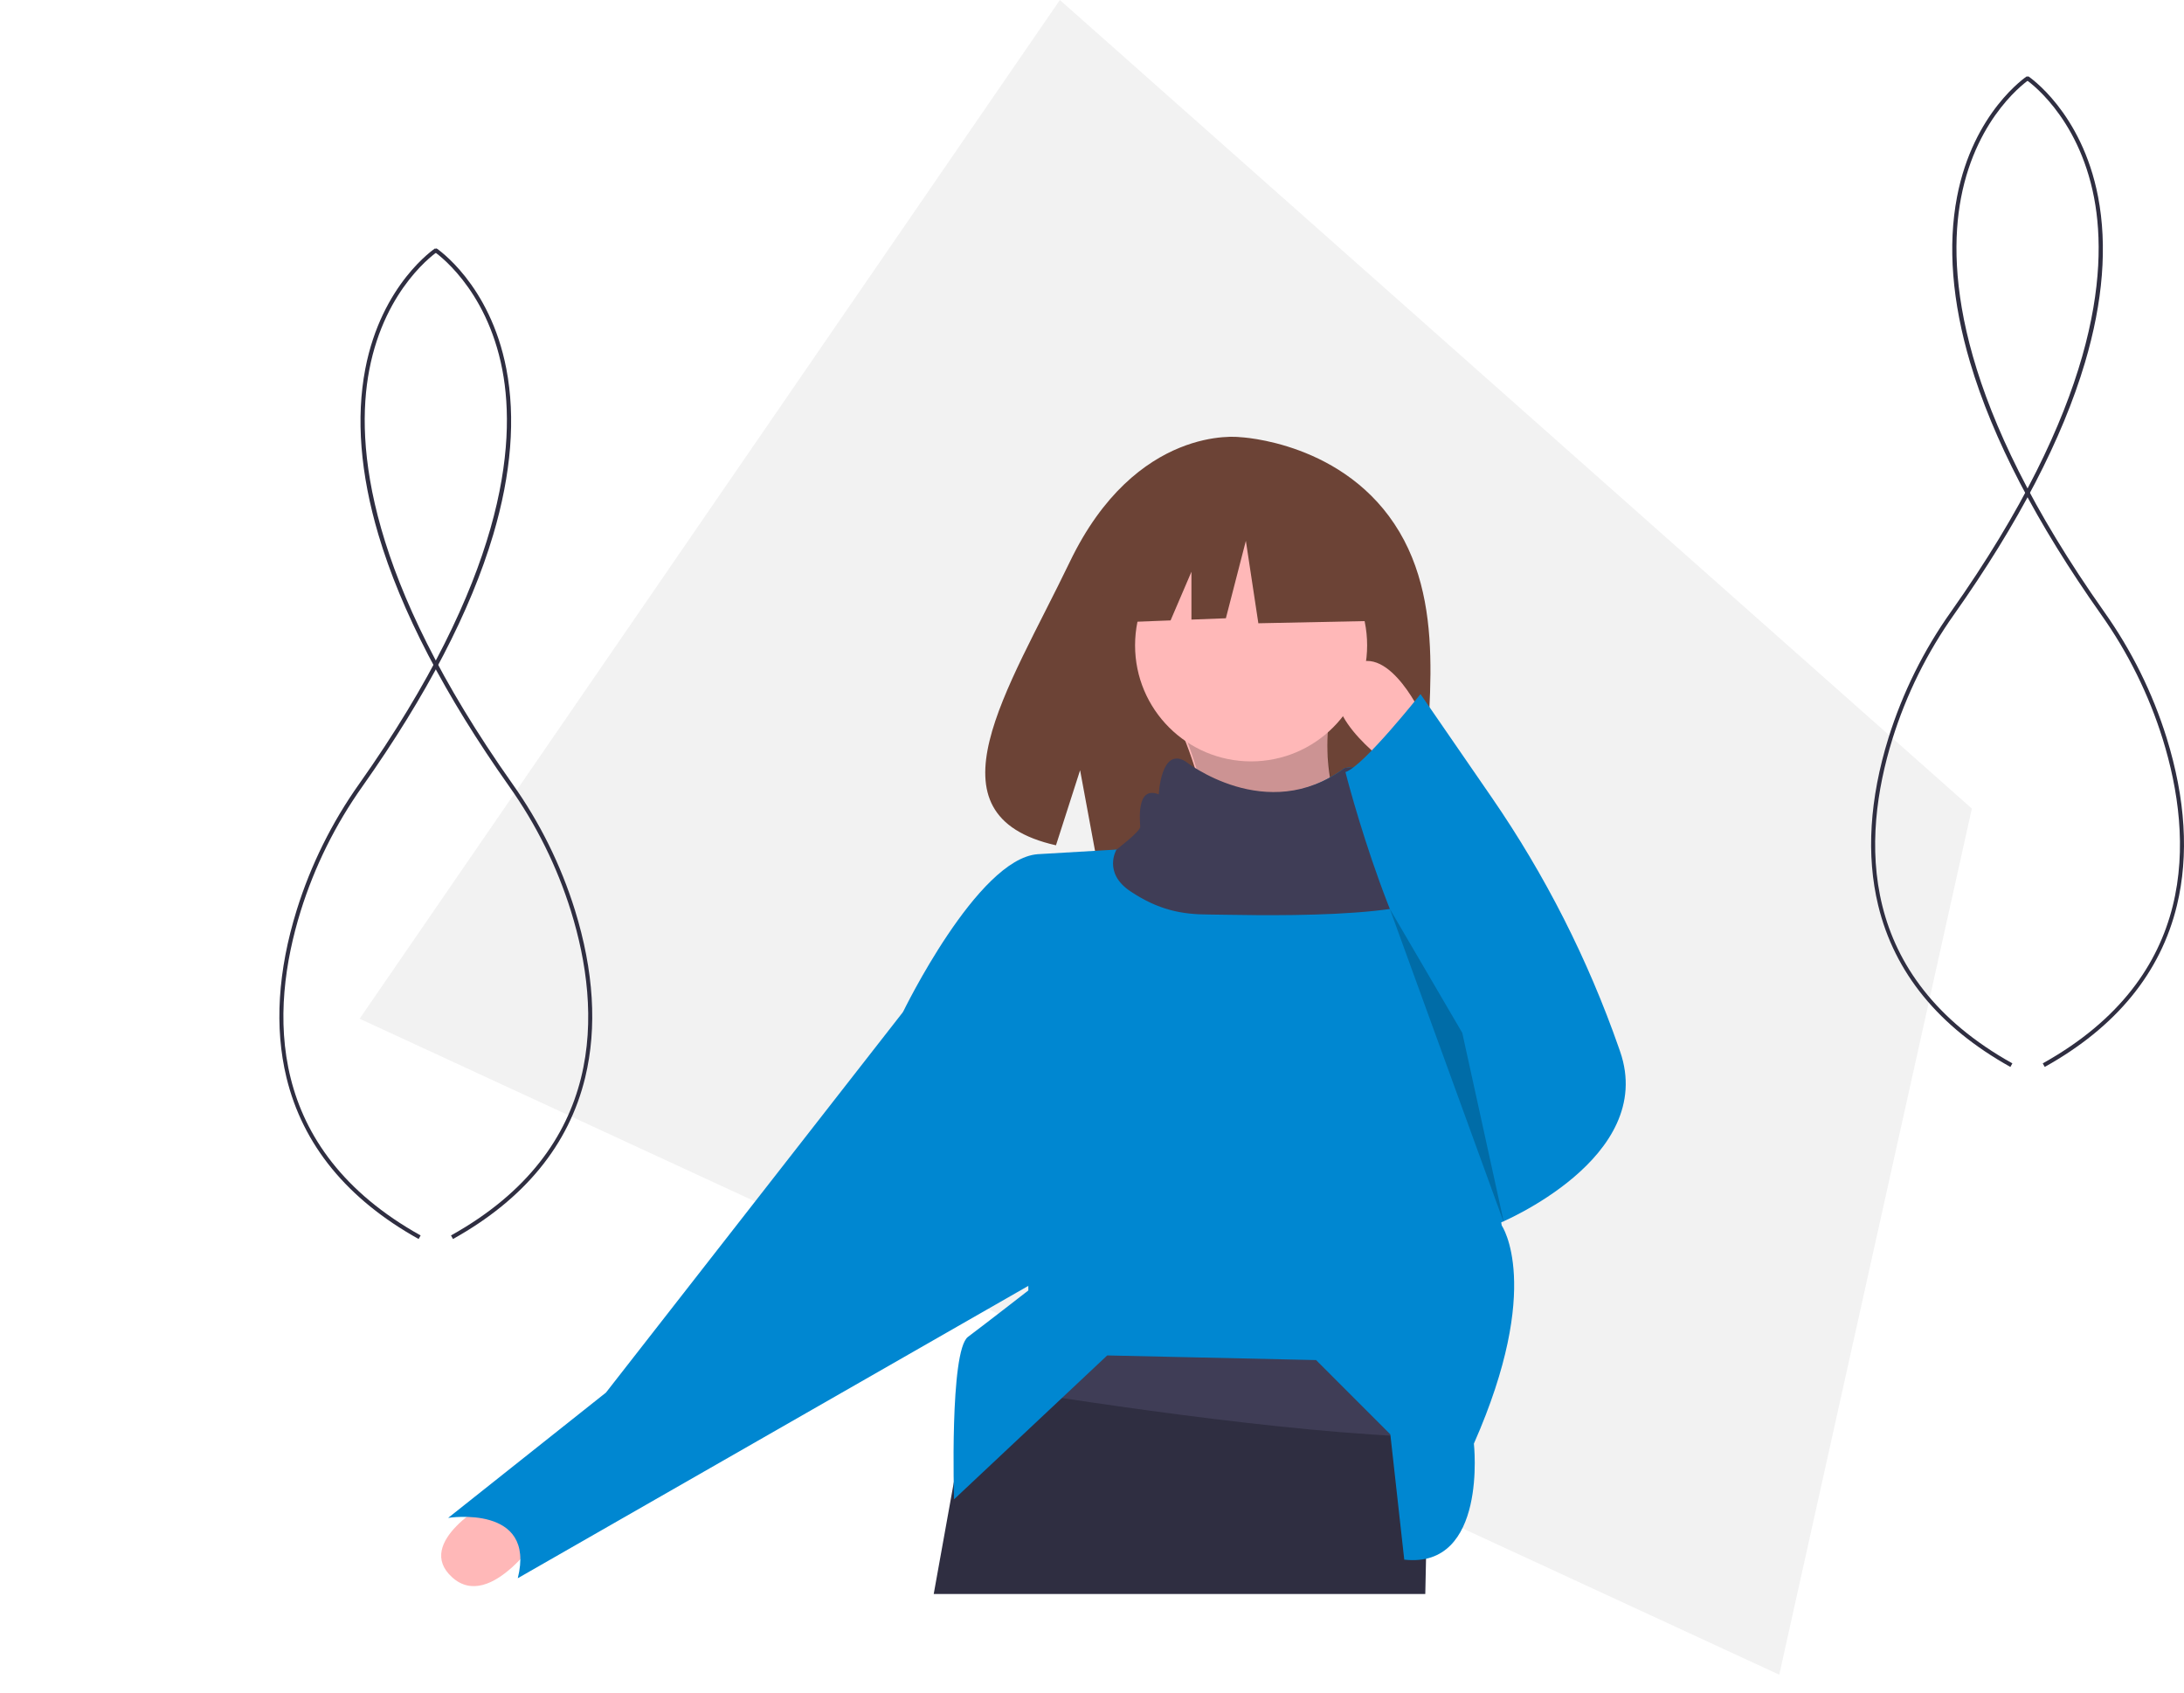 <svg width="200" height="155" viewBox="0 0 200 155" fill="none" xmlns="http://www.w3.org/2000/svg">
<path d="M180.573 74.047L177.594 87.445L175.176 98.315L173.249 106.984L170.832 117.853L162.935 153.364L65.081 108.147L57.888 104.823L48.783 100.615L41.587 97.29L32.933 93.291L37.839 86.153L41.919 80.217L47.081 72.708L51.16 66.776L97.058 0L145.68 43.11L154.338 50.787L161.242 56.908L169.902 64.585L180.573 74.047Z" fill="#F2F2F2"/>
<path d="M38.337 113.465C31.793 109.818 27.72 104.838 26.229 98.663C25.122 94.079 25.44 88.921 27.174 83.332C28.459 79.21 30.387 75.318 32.885 71.797C46.136 53.04 47.332 40.818 46.002 33.867C44.544 26.246 39.805 23.081 39.758 23.05L39.962 22.736C40.011 22.768 44.874 26.006 46.368 33.782C47.229 38.264 46.824 43.376 45.164 48.974C43.098 55.941 39.07 63.692 33.191 72.014C30.716 75.502 28.806 79.359 27.532 83.443C24.689 92.61 24.287 105.203 38.519 113.138L38.337 113.465Z" fill="#2F2E41"/>
<path d="M41.483 113.465C48.026 109.818 52.1 104.838 53.591 98.663C54.697 94.079 54.379 88.921 52.645 83.332C51.36 79.21 49.433 75.318 46.935 71.797C33.684 53.04 32.487 40.818 33.818 33.867C35.276 26.246 40.014 23.081 40.062 23.05L39.857 22.736C39.809 22.768 34.945 26.006 33.452 33.782C32.591 38.264 32.996 43.376 34.656 48.974C36.722 55.941 40.75 63.692 46.629 72.014C49.104 75.502 51.013 79.359 52.287 83.443C55.131 92.61 55.533 105.203 41.3 113.138L41.483 113.465Z" fill="#2F2E41"/>
<path d="M184.101 97.707C177.557 94.059 173.484 89.079 171.993 82.905C170.886 78.321 171.204 73.163 172.938 67.573C174.224 63.452 176.151 59.56 178.649 56.039C191.9 37.282 193.096 25.059 191.766 18.109C190.308 10.488 185.57 7.323 185.522 7.292L185.726 6.978C185.775 7.009 190.638 10.248 192.132 18.023C192.993 22.506 192.588 27.617 190.928 33.215C188.862 40.182 184.834 47.934 178.955 56.255C176.48 59.744 174.57 63.601 173.297 67.684C170.453 76.852 170.051 89.445 184.283 97.38L184.101 97.707Z" fill="#2F2E41"/>
<path d="M187.247 97.707C193.791 94.059 197.864 89.079 199.355 82.905C200.461 78.321 200.143 73.163 198.41 67.573C197.124 63.452 195.197 59.56 192.699 56.039C179.448 37.282 178.252 25.059 179.582 18.109C181.04 10.488 185.778 7.323 185.826 7.292L185.622 6.978C185.573 7.009 180.71 10.248 179.216 18.023C178.355 22.506 178.76 27.617 180.42 33.215C182.486 40.182 186.514 47.934 192.393 56.255C194.868 59.744 196.777 63.601 198.051 67.684C200.895 76.852 201.297 89.445 187.065 97.38L187.247 97.707Z" fill="#2F2E41"/>
<path d="M128.161 48.726C123.245 40.419 113.518 40.031 113.518 40.031C113.518 40.031 104.04 38.819 97.96 51.471C92.293 63.264 84.472 74.65 96.701 77.41L98.91 70.535L100.278 77.922C102.019 78.047 103.766 78.077 105.511 78.012C118.607 77.589 131.08 78.135 130.678 73.436C130.144 67.188 132.892 56.719 128.161 48.726Z" fill="#6C4336"/>
<path d="M108 66.575C109.694 70.323 110.762 74.789 111.4 79.751L125.001 78.901C121.874 74.47 120.836 69.384 122.026 63.6L108 66.575Z" fill="#FFB8B8"/>
<path opacity="0.2" d="M107.982 66.112C109.676 69.859 110.744 74.326 111.382 79.287L124.983 78.438C121.856 74.007 120.818 68.921 122.008 63.137L107.982 66.112Z" fill="black"/>
<path d="M44.878 137.46C44.878 137.46 37.839 141.23 41.411 144.449C44.983 147.668 49.702 140.188 49.702 140.188L44.878 137.46Z" fill="#FFB8B8"/>
<path d="M130.933 126.465L130.823 131.616L130.589 142.746V142.748L130.521 145.971H85.506L87.335 135.812L87.337 135.805L88.975 126.713L89.706 122.641V122.639L126.684 117.539L130.933 126.465Z" fill="#2F2E41"/>
<path d="M130.933 126.465L130.823 131.616C117.74 131.281 97.463 128.123 88.975 126.712L89.706 122.64L126.683 117.54L130.933 126.465Z" fill="#3F3D56"/>
<path d="M114.57 69.725C120.438 69.725 125.195 64.967 125.195 59.099C125.195 53.231 120.438 48.473 114.57 48.473C108.701 48.473 103.944 53.231 103.944 59.099C103.944 64.967 108.701 69.725 114.57 69.725Z" fill="#FFB8B8"/>
<path d="M134.971 132.203C134.971 132.203 136.246 143.679 128.595 142.828L127.32 131.353L120.52 124.552L101.394 124.127L87.368 137.303C87.368 137.303 86.943 123.702 88.643 122.427C90.343 121.152 94.169 118.177 94.169 118.177V116.052L82.693 92.676C82.693 92.676 89.493 78.65 95.019 78.225L102.244 77.8C102.244 77.8 104.794 76.525 104.794 76.1C104.794 75.675 104.369 72.275 106.494 73.125C106.494 73.125 106.686 68.764 108.925 70.094C108.925 70.094 115.977 75.62 123.134 70.337C123.134 70.337 126.47 69.725 126.045 71.425C125.62 73.125 126.045 74.4 126.895 74.4C127.745 74.4 131.571 75.675 131.571 76.525C131.571 76.708 131.847 78.467 132.28 81.115V81.119C133.857 90.772 137.521 112.227 137.521 112.227C137.521 112.227 141.346 117.752 134.971 132.203Z" fill="#0087D1"/>
<path d="M85.668 90.551L82.693 92.676L55.492 127.528L41.041 139.003C41.041 139.003 49.116 137.728 47.416 144.529L97.144 116.052L85.668 90.551Z" fill="#0087D1"/>
<path d="M132.28 81.115V81.119C131.715 84.443 113.295 83.75 110.745 83.75C108.194 83.75 106.069 83.325 103.519 81.625C100.969 79.925 102.244 77.8 102.244 77.8C102.244 77.8 104.415 76.146 104.415 75.721C104.415 75.296 103.99 71.896 106.116 72.746C106.116 72.746 106.307 68.385 108.547 69.716C108.547 69.716 115.977 75.62 123.134 70.337C123.134 70.337 126.47 69.725 126.045 71.425C125.62 73.125 126.045 74.4 126.895 74.4C127.745 74.4 131.571 75.675 131.571 76.525C131.571 76.708 131.847 78.467 132.28 81.115Z" fill="#3F3D56"/>
<path d="M130.083 65.262C130.083 65.262 126.683 58.036 123.283 61.437C119.883 64.837 127.108 69.937 127.108 69.937L130.083 65.262Z" fill="#FFB8B8"/>
<path d="M130.083 63.562C130.083 63.562 124.833 70.197 123.208 70.704C123.208 70.704 127.958 89.488 133.908 94.588L137.308 112.014C137.308 112.014 151.759 106.064 148.359 96.288C148.325 96.191 148.291 96.094 148.258 95.997C145.418 87.856 141.5 80.133 136.608 73.033L130.083 63.562Z" fill="#0087D1"/>
<path opacity="0.2" d="M127.277 83.242L137.733 112.014L133.908 94.588L127.277 83.242Z" fill="black"/>
<path d="M125.988 47.925L116.378 42.891L103.108 44.95L100.363 57.077L107.197 56.814L109.106 52.359V56.74L112.26 56.619L114.09 49.526L115.234 57.077L126.445 56.848L125.988 47.925Z" fill="#6C4336"/>
</svg>

